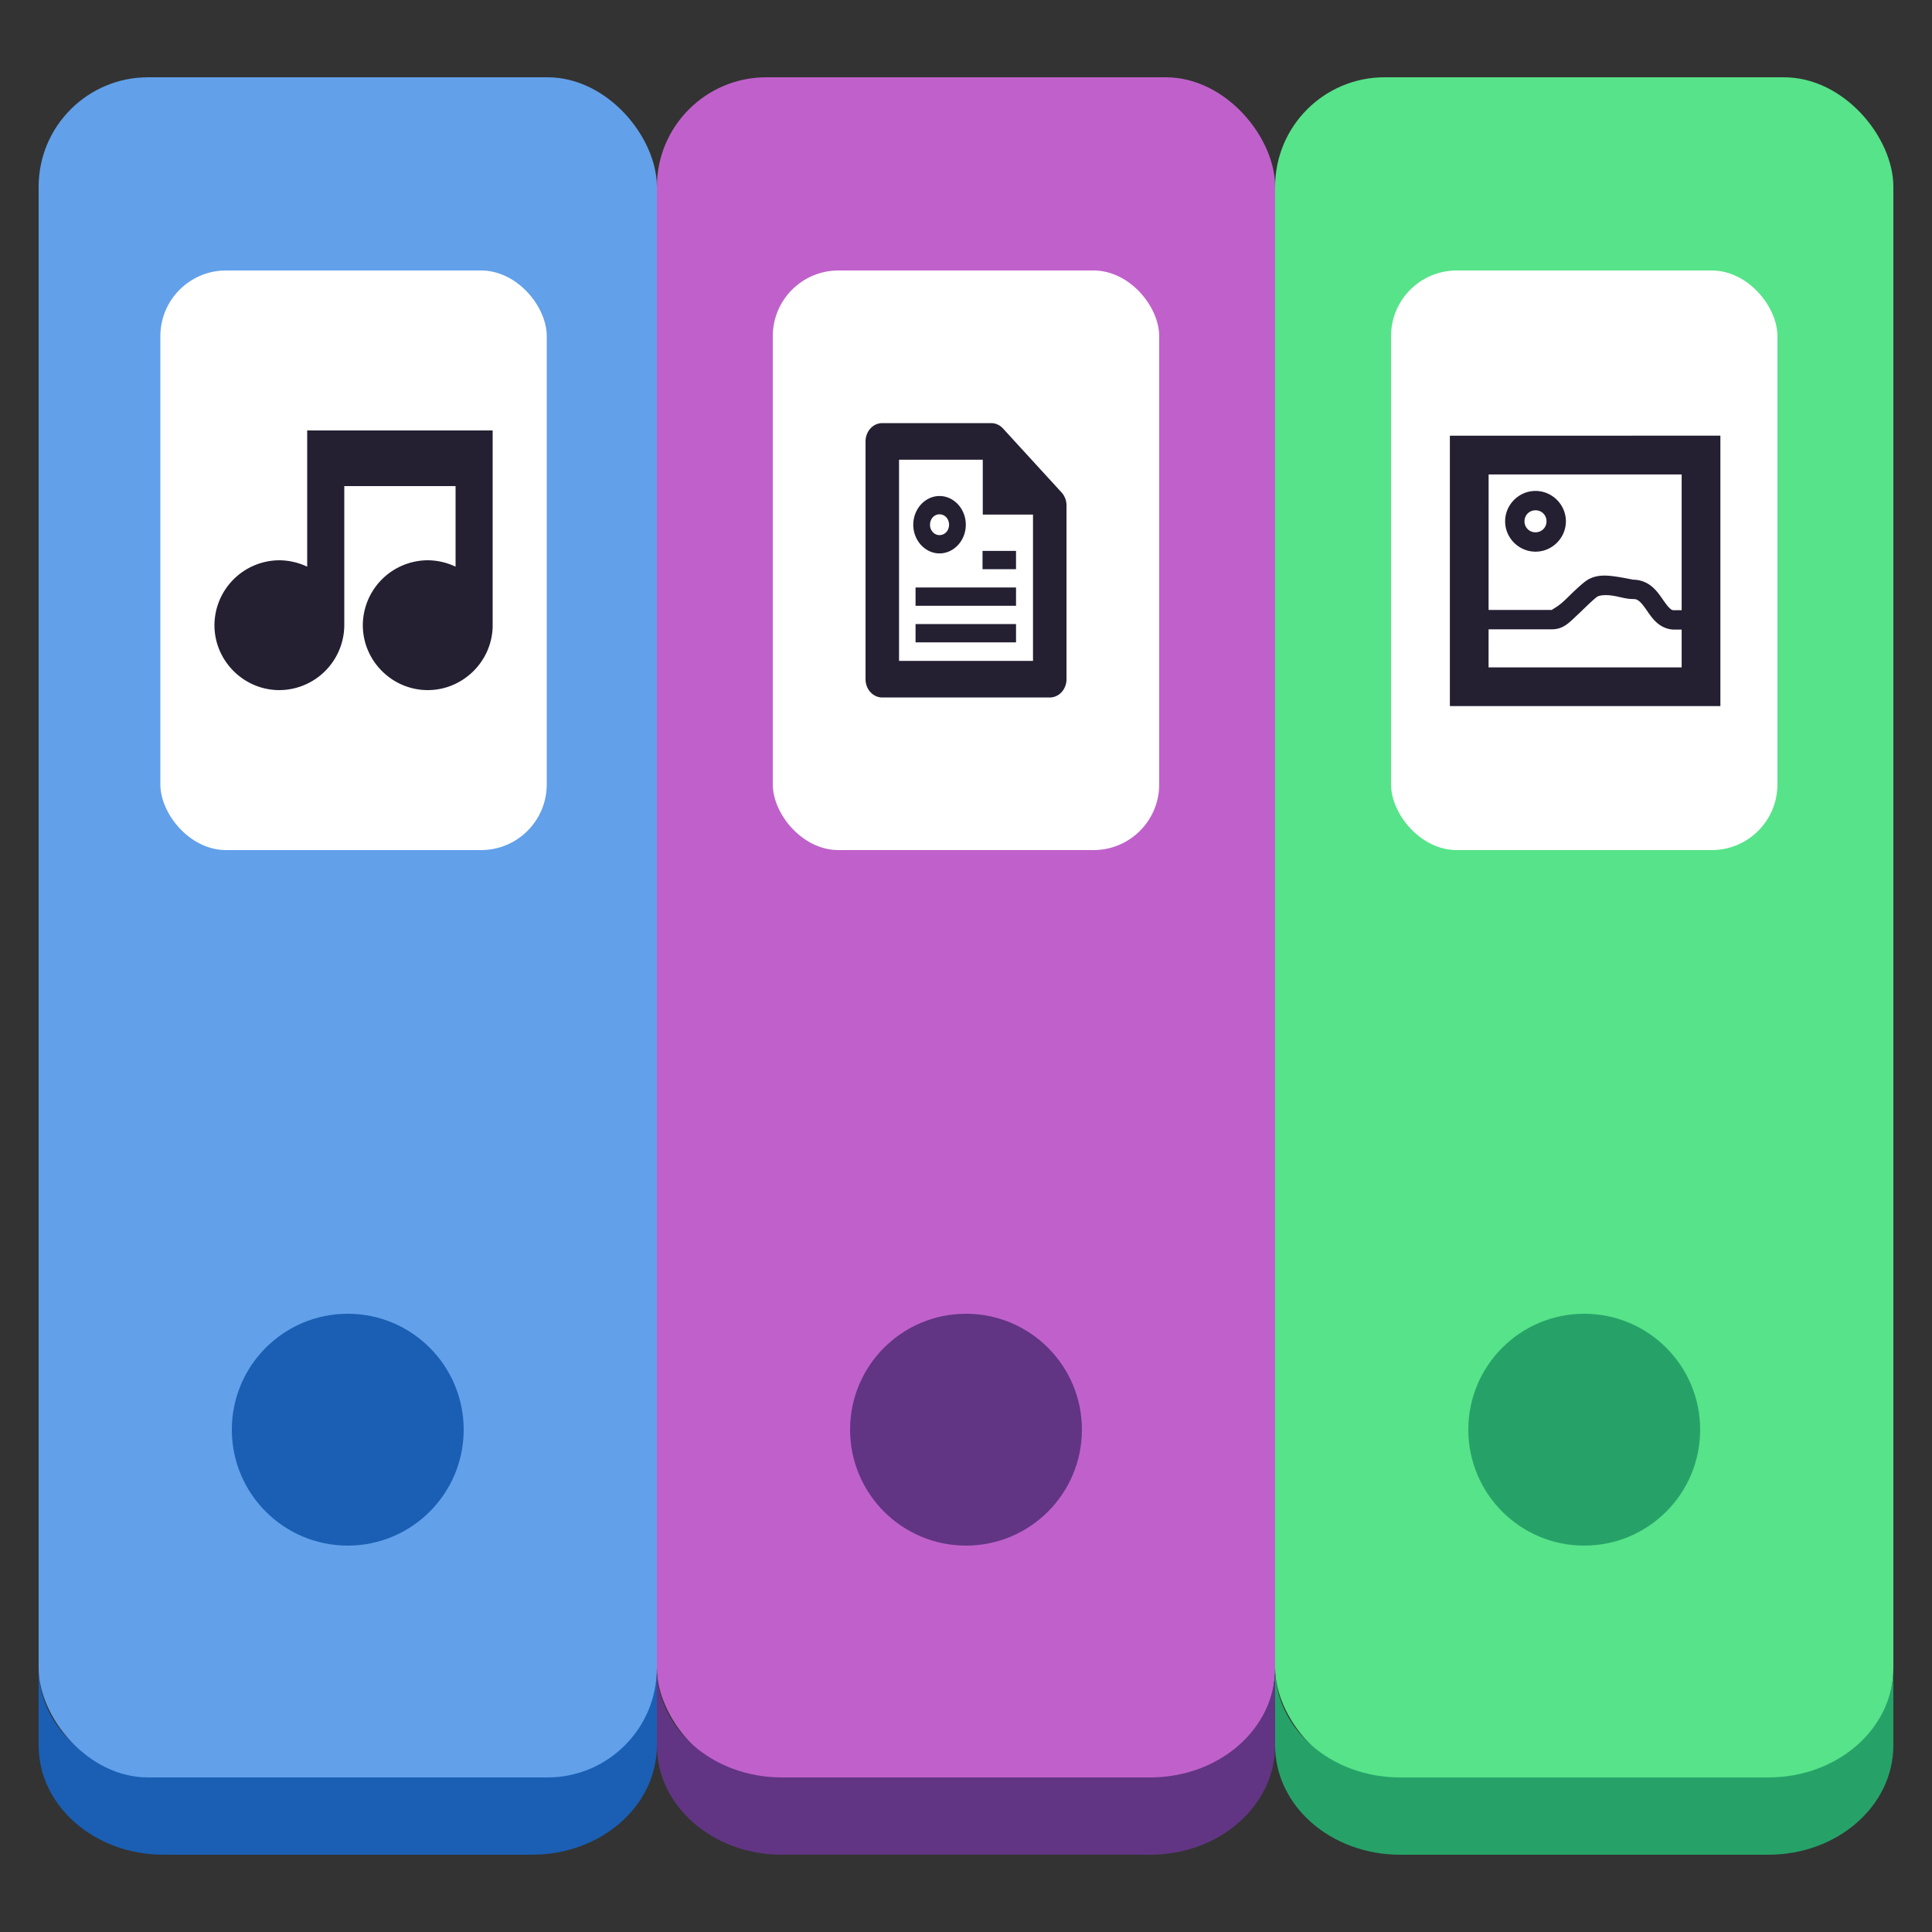 <?xml version="1.0" encoding="UTF-8" standalone="no"?>
<!-- Created with Inkscape (http://www.inkscape.org/) -->

<svg
   xmlns:dc="http://purl.org/dc/elements/1.1/"
   xmlns:cc="http://creativecommons.org/ns#"
   xmlns:rdf="http://www.w3.org/1999/02/22-rdf-syntax-ns#"
   xmlns:svg="http://www.w3.org/2000/svg"
   xmlns="http://www.w3.org/2000/svg"
   xmlns:xlink="http://www.w3.org/1999/xlink"
   xmlns:sodipodi="http://sodipodi.sourceforge.net/DTD/sodipodi-0.dtd"
   xmlns:inkscape="http://www.inkscape.org/namespaces/inkscape"
   inkscape:export-ydpi="90.000000"
   inkscape:export-xdpi="90.000000"
   inkscape:export-filename="/home/lapo/firewall.png"
   width="250"
   height="250"
   id="svg11300"
   sodipodi:version="0.32"
   inkscape:version="0.92.4 (unknown)"
   sodipodi:docname="avi.wad.Organizer.svg"
   inkscape:output_extension="org.inkscape.output.svg.inkscape"
   version="1.0"
   style="display:inline;enable-background:new">
  <rect width="100%" height="100%" fill="#333333" stroke="none"/>
  <title
     id="title4872">Firewall</title>
  <sodipodi:namedview
     stroke="#ef2929"
     fill="#f57900"
     id="base"
     pagecolor="#474747"
     bordercolor="#666666"
     borderopacity="0.255"
     inkscape:pageopacity="0"
     inkscape:pageshadow="2"
     inkscape:zoom="2.0000001"
     inkscape:cx="115.48511"
     inkscape:cy="132.00487"
     inkscape:current-layer="layer5"
     showgrid="false"
     inkscape:grid-bbox="true"
     inkscape:document-units="px"
     inkscape:showpageshadow="false"
     inkscape:window-width="1366"
     inkscape:window-height="704"
     inkscape:window-x="0"
     inkscape:window-y="27"
     width="400px"
     height="300px"
     inkscape:snap-nodes="false"
     inkscape:snap-bbox="true"
     gridtolerance="10000"
     inkscape:object-nodes="true"
     inkscape:snap-grids="true"
     showguides="false"
     inkscape:guide-bbox="true"
     inkscape:window-maximized="1"
     inkscape:snap-center="true"
     inkscape:snap-object-midpoints="true"
     inkscape:snap-page="true"
     inkscape:snap-bbox-midpoints="true">
    <inkscape:grid
       spacingy="1px"
       spacingx="1px"
       id="grid5883"
       type="xygrid"
       enabled="true"
       visible="true"
       empspacing="4"
       snapvisiblegridlinesonly="true" />
    <inkscape:grid
       type="xygrid"
       id="grid11592"
       empspacing="2"
       visible="true"
       enabled="false"
       spacingx="0.5px"
       spacingy="0.5px"
       color="#ff0000"
       opacity="0.125"
       empcolor="#ff0000"
       empopacity="0.251"
       snapvisiblegridlinesonly="true" />
    <sodipodi:guide
       orientation="-0.707,0.707"
       position="309.812,173.625"
       id="guide9630"
       inkscape:locked="false" />
  </sodipodi:namedview>
  <defs
     id="defs3">
    <linearGradient
       id="linearGradient6767"
       inkscape:collect="always">
      <stop
         id="stop6769"
         offset="0"
         style="stop-color:#ffffff;stop-opacity:1;" />
      <stop
         style="stop-color:#ffffff;stop-opacity:0.11"
         offset="0.32"
         id="stop6773" />
      <stop
         id="stop6771"
         offset="1"
         style="stop-color:#ffffff;stop-opacity:1" />
    </linearGradient>
    <linearGradient
       inkscape:collect="always"
       id="linearGradient6757">
      <stop
         style="stop-color:#ffffff;stop-opacity:1"
         offset="0"
         id="stop6759" />
      <stop
         style="stop-color:#ffffff;stop-opacity:0"
         offset="1"
         id="stop6761" />
    </linearGradient>
    <clipPath
       clipPathUnits="userSpaceOnUse"
       id="clipPath5154">
      <circle
         r="109.647"
         cy="924.362"
         cx="128"
         id="circle5156"
         style="opacity:1;fill:url(#radialGradient5158);fill-opacity:1;stroke:none;stroke-opacity:1" />
    </clipPath>
    <linearGradient
       inkscape:collect="always"
       id="linearGradient6001">
      <stop
         style="stop-color:#ffffff;stop-opacity:1;"
         offset="0"
         id="stop6003" />
      <stop
         style="stop-color:#ffffff;stop-opacity:0;"
         offset="1"
         id="stop6005" />
    </linearGradient>
    <radialGradient
       inkscape:collect="always"
       xlink:href="#linearGradient6177"
       id="radialGradient6208"
       cx="113.591"
       cy="905.628"
       fx="113.591"
       fy="905.628"
       r="32.762"
       gradientTransform="matrix(1.574,0,0,1.722,-66.581,-661.849)"
       gradientUnits="userSpaceOnUse" />
    <linearGradient
       id="linearGradient6177"
       inkscape:collect="always">
      <stop
         id="stop6179"
         offset="0"
         style="stop-color:#ffcbb6;stop-opacity:1" />
      <stop
         id="stop6181"
         offset="1"
         style="stop-color:#ff2b79;stop-opacity:1" />
    </linearGradient>
    <clipPath
       clipPathUnits="userSpaceOnUse"
       id="clipPath5355">
      <circle
         r="109.647"
         cy="924.362"
         cx="128"
         id="circle5357"
         style="opacity:1;fill:url(#radialGradient5158);fill-opacity:1;stroke:none;stroke-opacity:1" />
    </clipPath>
    <linearGradient
       inkscape:collect="always"
       xlink:href="#linearGradient6001"
       id="linearGradient4812"
       x1="111.678"
       y1="123.828"
       x2="133.099"
       y2="129.866"
       gradientUnits="userSpaceOnUse"
       gradientTransform="matrix(0.975,0,0,0.975,3.903,798.709)" />
    <clipPath
       clipPathUnits="userSpaceOnUse"
       id="clipPath4688">
      <path
         sodipodi:nodetypes="ccccccccccc"
         inkscape:connector-curvature="0"
         id="path4690"
         d="m 106.424,889.602 c -2.245,-0.052 -4.093,1.753 -4.094,3.998 v 32.645 32.645 c -4e-5,3.079 3.333,5.004 6,3.465 l 28.27,-16.322 28.271,-16.322 c 2.666,-1.54 2.666,-5.388 0,-6.928 l -28.271,-16.322 -28.27,-16.322 c -0.581,-0.335 -1.236,-0.519 -1.906,-0.535 z"
         style="color:#000000;font-style:normal;font-variant:normal;font-weight:normal;font-stretch:normal;font-size:medium;line-height:normal;font-family:sans-serif;text-indent:0;text-align:start;text-decoration:none;text-decoration-line:none;text-decoration-style:solid;text-decoration-color:#000000;letter-spacing:normal;word-spacing:normal;text-transform:none;writing-mode:lr-tb;direction:ltr;baseline-shift:baseline;text-anchor:start;white-space:normal;clip-rule:nonzero;display:inline;overflow:visible;visibility:visible;opacity:1;isolation:auto;mix-blend-mode:normal;color-interpolation:sRGB;color-interpolation-filters:linearRGB;solid-color:#000000;solid-opacity:1;fill:url(#radialGradient4692);fill-opacity:1;fill-rule:nonzero;stroke:#a7003f;stroke-width:1;stroke-linecap:round;stroke-linejoin:round;stroke-miterlimit:4;stroke-dasharray:none;stroke-dashoffset:0;stroke-opacity:1;color-rendering:auto;image-rendering:auto;shape-rendering:auto;text-rendering:auto;enable-background:accumulate" />
    </clipPath>
    <clipPath
       clipPathUnits="userSpaceOnUse"
       id="clipPath4564">
      <circle
         style="opacity:1;fill:url(#radialGradient4568);fill-opacity:1;stroke:none;stroke-opacity:1"
         id="circle4566"
         cx="128"
         cy="924.362"
         r="109.647" />
    </clipPath>
    <linearGradient
       inkscape:collect="always"
       xlink:href="#linearGradient5532"
       id="linearGradient5538"
       x1="89.853"
       y1="838.67"
       x2="89.853"
       y2="1064.475"
       gradientUnits="userSpaceOnUse" />
    <linearGradient
       inkscape:collect="always"
       id="linearGradient5532">
      <stop
         style="stop-color:#ffffff;stop-opacity:0.449"
         offset="0"
         id="stop5534" />
      <stop
         style="stop-color:#e20053;stop-opacity:0.272"
         offset="1"
         id="stop5536" />
    </linearGradient>
    <clipPath
       clipPathUnits="userSpaceOnUse"
       id="clipPath6215">
      <path
         sodipodi:nodetypes="ccccccccccccccccccccccccccccccccccccccccccccccccccccccccccccccc"
         id="path6217"
         d="m 105.173,806.186 c -3.069,0.564 -6.114,1.247 -9.129,2.049 -3.838,1.065 -7.621,2.321 -11.334,3.764 -3.712,1.443 -7.35,3.071 -10.899,4.877 -3.549,1.807 -7.006,3.789 -10.357,5.941 -3.352,2.153 -6.594,4.471 -9.714,6.948 -3.12,2.475 -6.114,5.105 -8.972,7.88 -0.367,0.389 -0.732,0.781 -1.094,1.175 2.602,17.86 16.832,40.038 30.863,55.742 -4.767,8.844 -7.266,18.733 -7.272,28.781 0.021,2.874 0.246,5.744 0.673,8.586 -20.257,-9.185 -43.077,-26.535 -52.798,-47.364 -0.441,1.152 -0.863,2.31 -1.268,3.475 -1.177,3.805 -2.163,7.666 -2.954,11.57 -0.792,3.903 -1.387,7.843 -1.785,11.806 -0.397,3.963 -0.596,7.944 -0.596,11.927 -4.394e-4,2.819 0.099,5.638 0.298,8.45 0.282,3.973 0.763,7.93 1.441,11.855 0.626,3.518 1.409,7.007 2.347,10.455 16.778,6.684 43.115,5.45 63.748,1.143 6.819,11.028 16.987,19.584 29.018,24.417 -18.072,12.936 -44.49,24.021 -67.373,22.032 1.384,1.665 2.813,3.292 4.286,4.879 2.775,2.857 5.691,5.574 8.737,8.139 3.046,2.566 6.219,4.978 9.506,7.227 3.287,2.249 6.685,4.332 10.18,6.241 3.495,1.91 7.084,3.643 10.753,5.194 3.669,1.551 7.413,2.917 11.219,4.094 1.439,0.396 2.884,0.765 4.337,1.107 14.139,-11.184 26.206,-34.583 32.78,-54.564 12.958,-0.383 25.454,-4.901 35.66,-12.895 2.159,22.126 -1.467,50.558 -14.647,69.383 3.069,-0.564 6.114,-1.247 9.129,-2.049 3.838,-1.065 7.621,-2.321 11.334,-3.764 3.712,-1.443 7.35,-3.071 10.899,-4.877 3.549,-1.807 7.006,-3.789 10.357,-5.941 3.352,-2.152 6.594,-4.471 9.714,-6.948 3.12,-2.475 6.114,-5.105 8.972,-7.88 0.367,-0.389 0.732,-0.781 1.094,-1.175 -2.602,-17.86 -16.832,-40.038 -30.863,-55.742 4.767,-8.844 7.266,-18.733 7.272,-28.781 -0.021,-2.874 -0.246,-5.743 -0.673,-8.586 20.257,9.185 43.077,26.535 52.798,47.364 0.441,-1.152 0.863,-2.31 1.268,-3.475 1.177,-3.805 2.163,-7.666 2.954,-11.57 0.792,-3.903 1.387,-7.843 1.785,-11.806 0.397,-3.963 0.596,-7.944 0.596,-11.927 4.4e-4,-2.819 -0.099,-5.638 -0.298,-8.45 -0.282,-3.973 -0.763,-7.93 -1.441,-11.855 -0.628,-3.534 -1.414,-7.038 -2.358,-10.502 -20.562,-7.328 -45.898,-4.795 -63.749,-1.114 -6.818,-11.019 -16.982,-19.569 -29.006,-24.399 18.072,-12.936 44.49,-24.021 67.373,-22.032 -1.384,-1.665 -2.813,-3.292 -4.286,-4.879 -2.775,-2.857 -5.691,-5.574 -8.737,-8.139 -3.046,-2.566 -6.219,-4.978 -9.506,-7.227 -3.287,-2.249 -6.685,-4.332 -10.18,-6.241 -3.495,-1.91 -7.084,-3.643 -10.753,-5.194 -3.669,-1.551 -7.413,-2.917 -11.219,-4.094 -1.427,-0.393 -2.86,-0.759 -4.301,-1.098 -14.147,11.184 -26.229,34.575 -32.811,54.556 -12.96,0.381 -25.458,4.9 -35.665,12.895 -2.159,-22.126 1.467,-50.558 14.647,-69.383 z"
         style="opacity:1;fill:url(#radialGradient6219);fill-opacity:1;stroke:none;stroke-opacity:1"
         inkscape:connector-curvature="0" />
    </clipPath>
    <linearGradient
       inkscape:collect="always"
       xlink:href="#linearGradient6757"
       id="linearGradient4075"
       gradientUnits="userSpaceOnUse"
       gradientTransform="matrix(1.115,0,0,1.115,-35.878,-26.418)"
       x1="311.179"
       y1="222.029"
       x2="311.179"
       y2="232.059" />
    <linearGradient
       inkscape:collect="always"
       xlink:href="#linearGradient6767"
       id="linearGradient4077"
       gradientUnits="userSpaceOnUse"
       gradientTransform="matrix(0.861,0,0,0.861,43.099,31.735)"
       x1="311.032"
       y1="233.344"
       x2="312.461"
       y2="223.417" />
  </defs>
  <g
     style="display:inline;opacity:1"
     inkscape:groupmode="layer"
     inkscape:label="artwork"
     id="layer1"
     transform="translate(0,-50)">
    <g
       inkscape:groupmode="layer"
       id="layer2"
       inkscape:label="baseplate"
       style="display:inline;opacity:1" />
    <g
       inkscape:groupmode="layer"
       id="layer4"
       inkscape:label="smallsizes"
       style="display:inline">
      <g
         id="g6154"
         style="fill:#ffffff"
         transform="matrix(1.25,0,0,1.25,-78,-47.25)" />
    </g>
    <g
       inkscape:groupmode="layer"
       id="layer5"
       inkscape:label="hires"
       style="display:inline;opacity:1">
      <g
         id="g8198"
         transform="matrix(5.093,0,0,2.239,20.302,129.481)"
         style="opacity:0.4" />
      <g
         id="g8230"
         inkscape:label="base"
         style="display:inline"
         transform="matrix(4.889,0,0,4.889,322.06,251.82)" />
      <path
         style="display:inline;opacity:1;fill:#1a5fb4;fill-opacity:1;stroke:none;stroke-width:1.781;stroke-opacity:1;enable-background:new"
         d="m 5,265.838 v 10 c 0,7.846 7.219,14.162 16.185,14.162 H 68.815 C 77.781,290 85,283.683 85,275.838 v -10 c 0,7.846 -7.219,14.162 -16.185,14.162 H 21.185 C 12.219,280 5,273.683 5,265.838 Z"
         id="rect1224"
         inkscape:connector-curvature="0" />
      <rect
         style="display:inline;opacity:1;fill:#62a0ea;fill-opacity:1;stroke:none;stroke-width:1.781;stroke-opacity:1;enable-background:new"
         id="rect357"
         width="80"
         height="220"
         x="5"
         y="60"
         ry="14.162" />
      <rect
         ry="14.162"
         y="60"
         x="85"
         height="220"
         width="80"
         id="rect1183"
         style="display:inline;opacity:1;fill:#c061cb;fill-opacity:1;stroke:none;stroke-width:1.781;stroke-opacity:1;enable-background:new" />
      <rect
         ry="14.162"
         y="60"
         x="165"
         height="220"
         width="80"
         id="rect1235"
         style="display:inline;opacity:1;fill:#57e389;fill-opacity:1;stroke:none;stroke-width:1.781;stroke-opacity:1;enable-background:new" />
      <path
         style="display:inline;opacity:1;fill:#26a269;fill-opacity:1;stroke:none;stroke-width:1.781;stroke-opacity:1;enable-background:new"
         d="m 165,265.838 v 10 c 0,7.846 7.219,14.162 16.185,14.162 h 47.629 c 8.966,0 16.185,-6.317 16.185,-14.162 v -10 c 0,7.846 -7.219,14.162 -16.185,14.162 H 181.185 C 172.219,280 165,273.683 165,265.838 Z"
         id="rect1237"
         inkscape:connector-curvature="0" />
      <circle
         style="opacity:1;fill:#26a269;fill-opacity:1;stroke:none;stroke-width:0.5;stroke-opacity:1"
         id="path1187"
         cx="205"
         cy="235"
         r="15" />
      <path
         style="display:inline;opacity:1;fill:#613583;fill-opacity:1;stroke:none;stroke-width:1.781;stroke-opacity:1;enable-background:new"
         d="m 85,265.838 v 10 c 0,7.846 7.219,14.162 16.185,14.162 h 47.629 c 8.966,0 16.185,-6.317 16.185,-14.162 v -10 c 0,7.846 -7.219,14.162 -16.185,14.162 H 101.185 C 92.219,280 85,273.683 85,265.838 Z"
         id="rect1230"
         inkscape:connector-curvature="0" />
      <circle
         r="15"
         cy="235"
         cx="125"
         id="circle1189"
         style="opacity:1;fill:#613583;fill-opacity:1;stroke:none;stroke-width:0.5;stroke-opacity:1" />
      <circle
         style="opacity:1;fill:#1a5fb4;fill-opacity:1;stroke:none;stroke-width:0.5;stroke-opacity:1"
         id="circle1191"
         cx="45"
         cy="235"
         r="15" />
      <rect
         style="opacity:1;fill:#ffffff;fill-opacity:1;stroke:none;stroke-width:2.037;stroke-miterlimit:4;stroke-dasharray:none;stroke-opacity:1"
         id="rect1390"
         width="50"
         height="75"
         x="20.75"
         y="85"
         ry="8.5" />
      <path
         id="path1339"
         overflow="visible"
         font-weight="400"
         style="color:#000000;font-weight:400;line-height:normal;font-family:Sans;-inkscape-font-specification:Sans;text-indent:0;text-align:start;text-decoration:none;text-decoration-line:none;text-transform:none;overflow:visible;fill:#241f31;fill-opacity:1;stroke-width:2.4;marker:none"
         d="m 39.75,105.7 v 17.626 a 8.578,8.578 0 0 0 -3.6,-0.826 8.436,8.436 0 0 0 -8.4,8.4 c 0,4.61 3.79,8.4 8.4,8.4 a 8.441,8.441 0 0 0 8.4,-8.326 v -18.072 h 14.4 v 10.423 a 8.578,8.578 0 0 0 -3.6,-0.826 8.436,8.436 0 0 0 -8.4,8.4 c 0,4.61 3.79,8.4 8.4,8.4 4.56,0 8.316,-3.71 8.4,-8.249 V 105.7 Z"
         inkscape:connector-curvature="0" />
      <rect
         style="display:inline;opacity:1;fill:#ffffff;fill-opacity:1;stroke:none;stroke-width:2.037;stroke-miterlimit:4;stroke-dasharray:none;stroke-opacity:1;enable-background:new"
         id="rect1390-5"
         width="50"
         height="75"
         x="100"
         y="85"
         ry="8.5" />
      <g
         id="g1358"
         transform="matrix(2.167,0,0,2.367,107.667,102.383)"
         style="fill:#241f31;fill-opacity:1">
        <path
           id="path1350"
           overflow="visible"
           font-weight="400"
           style="color:#000000;font-weight:400;line-height:normal;font-family:sans-serif;font-variant-ligatures:normal;font-variant-position:normal;font-variant-caps:normal;font-variant-numeric:normal;font-variant-alternates:normal;font-feature-settings:normal;text-indent:0;text-align:start;text-decoration:none;text-decoration-line:none;text-decoration-style:solid;text-decoration-color:#000000;text-transform:none;text-orientation:mixed;white-space:normal;shape-padding:0;overflow:visible;isolation:auto;mix-blend-mode:normal;fill:#241f31;fill-opacity:1;fill-rule:evenodd"
           d="M 3,1 A 1,1 0 0 0 2,2 v 13 a 1,1 0 0 0 1,1 h 10 a 1,1 0 0 0 1,-1 V 5.5 A 1,1 0 0 0 13.707,4.793 l -3.5,-3.5 A 1,1 0 0 0 9.5,1 Z M 4,3 H 9.086 L 12,5.914 V 14 H 4 Z"
           inkscape:connector-curvature="0" />
        <path
           id="path1352"
           d="m 9,2 v 4 h 4 z"
           inkscape:connector-curvature="0"
           style="fill:#241f31;fill-opacity:1;fill-rule:evenodd" />
        <path
           id="path1354"
           overflow="visible"
           font-weight="400"
           style="color:#000000;font-weight:400;line-height:normal;font-family:sans-serif;font-variant-ligatures:normal;font-variant-position:normal;font-variant-caps:normal;font-variant-numeric:normal;font-variant-alternates:normal;font-feature-settings:normal;text-indent:0;text-align:start;text-decoration:none;text-decoration-line:none;text-decoration-style:solid;text-decoration-color:#000000;text-transform:none;text-orientation:mixed;white-space:normal;shape-padding:0;overflow:visible;isolation:auto;mix-blend-mode:normal;fill:#241f31;fill-opacity:1;marker:none"
           d="m 6.418,4.986 c -0.86,0 -1.568,0.708 -1.568,1.569 0,0.86 0.708,1.568 1.568,1.568 0.86,0 1.569,-0.708 1.569,-1.568 0,-0.86 -0.709,-1.569 -1.569,-1.569 z m 0,1 c 0.32,0 0.569,0.249 0.569,0.569 0,0.32 -0.25,0.568 -0.569,0.568 A 0.561,0.561 0 0 1 5.85,6.555 c 0,-0.32 0.248,-0.569 0.568,-0.569 z"
           inkscape:connector-curvature="0" />
        <path
           id="path1356"
           overflow="visible"
           style="color:#000000;overflow:visible;fill:#241f31;fill-opacity:1;marker:none"
           d="m 8.986,7.986 h 2 v 1 h -2 z m -4,2 h 6 v 1 h -6 z m 0,2 h 6 v 1 h -6 z"
           inkscape:connector-curvature="0" />
      </g>
      <rect
         style="display:inline;opacity:1;fill:#ffffff;fill-opacity:1;stroke:none;stroke-width:2.037;stroke-miterlimit:4;stroke-dasharray:none;stroke-opacity:1;enable-background:new"
         id="rect1390-3"
         width="50"
         height="75"
         x="180"
         y="85"
         ry="8.5" />
      <g
         id="g1377"
         font-weight="400"
         transform="matrix(2.506,0,0,2.505,185.028,103.795)"
         style="color:#000000;font-weight:400;font-family:sans-serif;white-space:normal;fill:#241f31;fill-opacity:1">
        <path
           id="path1373"
           overflow="visible"
           style="line-height:normal;font-variant-ligatures:normal;font-variant-position:normal;font-variant-caps:normal;font-variant-numeric:normal;font-variant-alternates:normal;font-feature-settings:normal;text-indent:0;text-align:start;text-decoration:none;text-decoration-line:none;text-decoration-style:solid;text-decoration-color:#000000;text-transform:none;text-orientation:mixed;shape-padding:0;overflow:visible;isolation:auto;mix-blend-mode:normal;fill:#241f31;fill-opacity:1;marker:none"
           d="M 1.032,1.032 V 15 H 15 V 1.03 Z m 2,2 H 13 V 13 H 3.03 Z"
           inkscape:connector-curvature="0" />
        <path
           id="path1375"
           overflow="visible"
           style="line-height:normal;font-variant-ligatures:normal;font-variant-position:normal;font-variant-caps:normal;font-variant-numeric:normal;font-variant-alternates:normal;font-feature-settings:normal;text-indent:0;text-align:start;text-decoration:none;text-decoration-line:none;text-decoration-style:solid;text-decoration-color:#000000;text-transform:none;text-orientation:mixed;shape-padding:0;overflow:visible;isolation:auto;mix-blend-mode:normal;fill:#241f31;fill-opacity:1;marker:none"
           d="M 9.536,8.3 C 9.069,8.235 8.49,8.195 8.004,8.575 7.601,8.89 7.227,9.288 6.899,9.592 6.571,9.897 6.247,10.032 6.313,10.032 H 2.47 v 1 h 3.844 c 0.582,0 0.9,-0.368 1.264,-0.705 C 7.942,9.99 8.309,9.606 8.621,9.362 8.727,9.279 9.027,9.238 9.4,9.29 c 0.373,0.051 0.707,0.18 1.102,0.18 0.146,0 0.215,0.034 0.324,0.126 0.108,0.092 0.23,0.254 0.365,0.448 0.135,0.193 0.28,0.417 0.498,0.62 0.218,0.204 0.546,0.383 0.922,0.383 h 0.86 v -1 h -0.86 c -0.1,0 -0.14,-0.02 -0.238,-0.113 -0.099,-0.092 -0.22,-0.26 -0.36,-0.46 -0.14,-0.202 -0.3,-0.436 -0.539,-0.64 A 1.517,1.517 0 0 0 10.502,8.469 c -0.033,0 -0.499,-0.105 -0.965,-0.17 z M 5.454,3.885 c -0.86,0 -1.569,0.708 -1.569,1.569 0,0.86 0.708,1.568 1.569,1.568 0.86,0 1.568,-0.708 1.568,-1.568 0,-0.86 -0.708,-1.569 -1.568,-1.569 z m 0,1 c 0.32,0 0.568,0.249 0.568,0.569 0,0.32 -0.249,0.568 -0.568,0.568 A 0.561,0.561 0 0 1 4.885,5.454 c 0,-0.32 0.249,-0.569 0.569,-0.569 z"
           inkscape:connector-curvature="0" />
      </g>
    </g>
  </g>
</svg>
